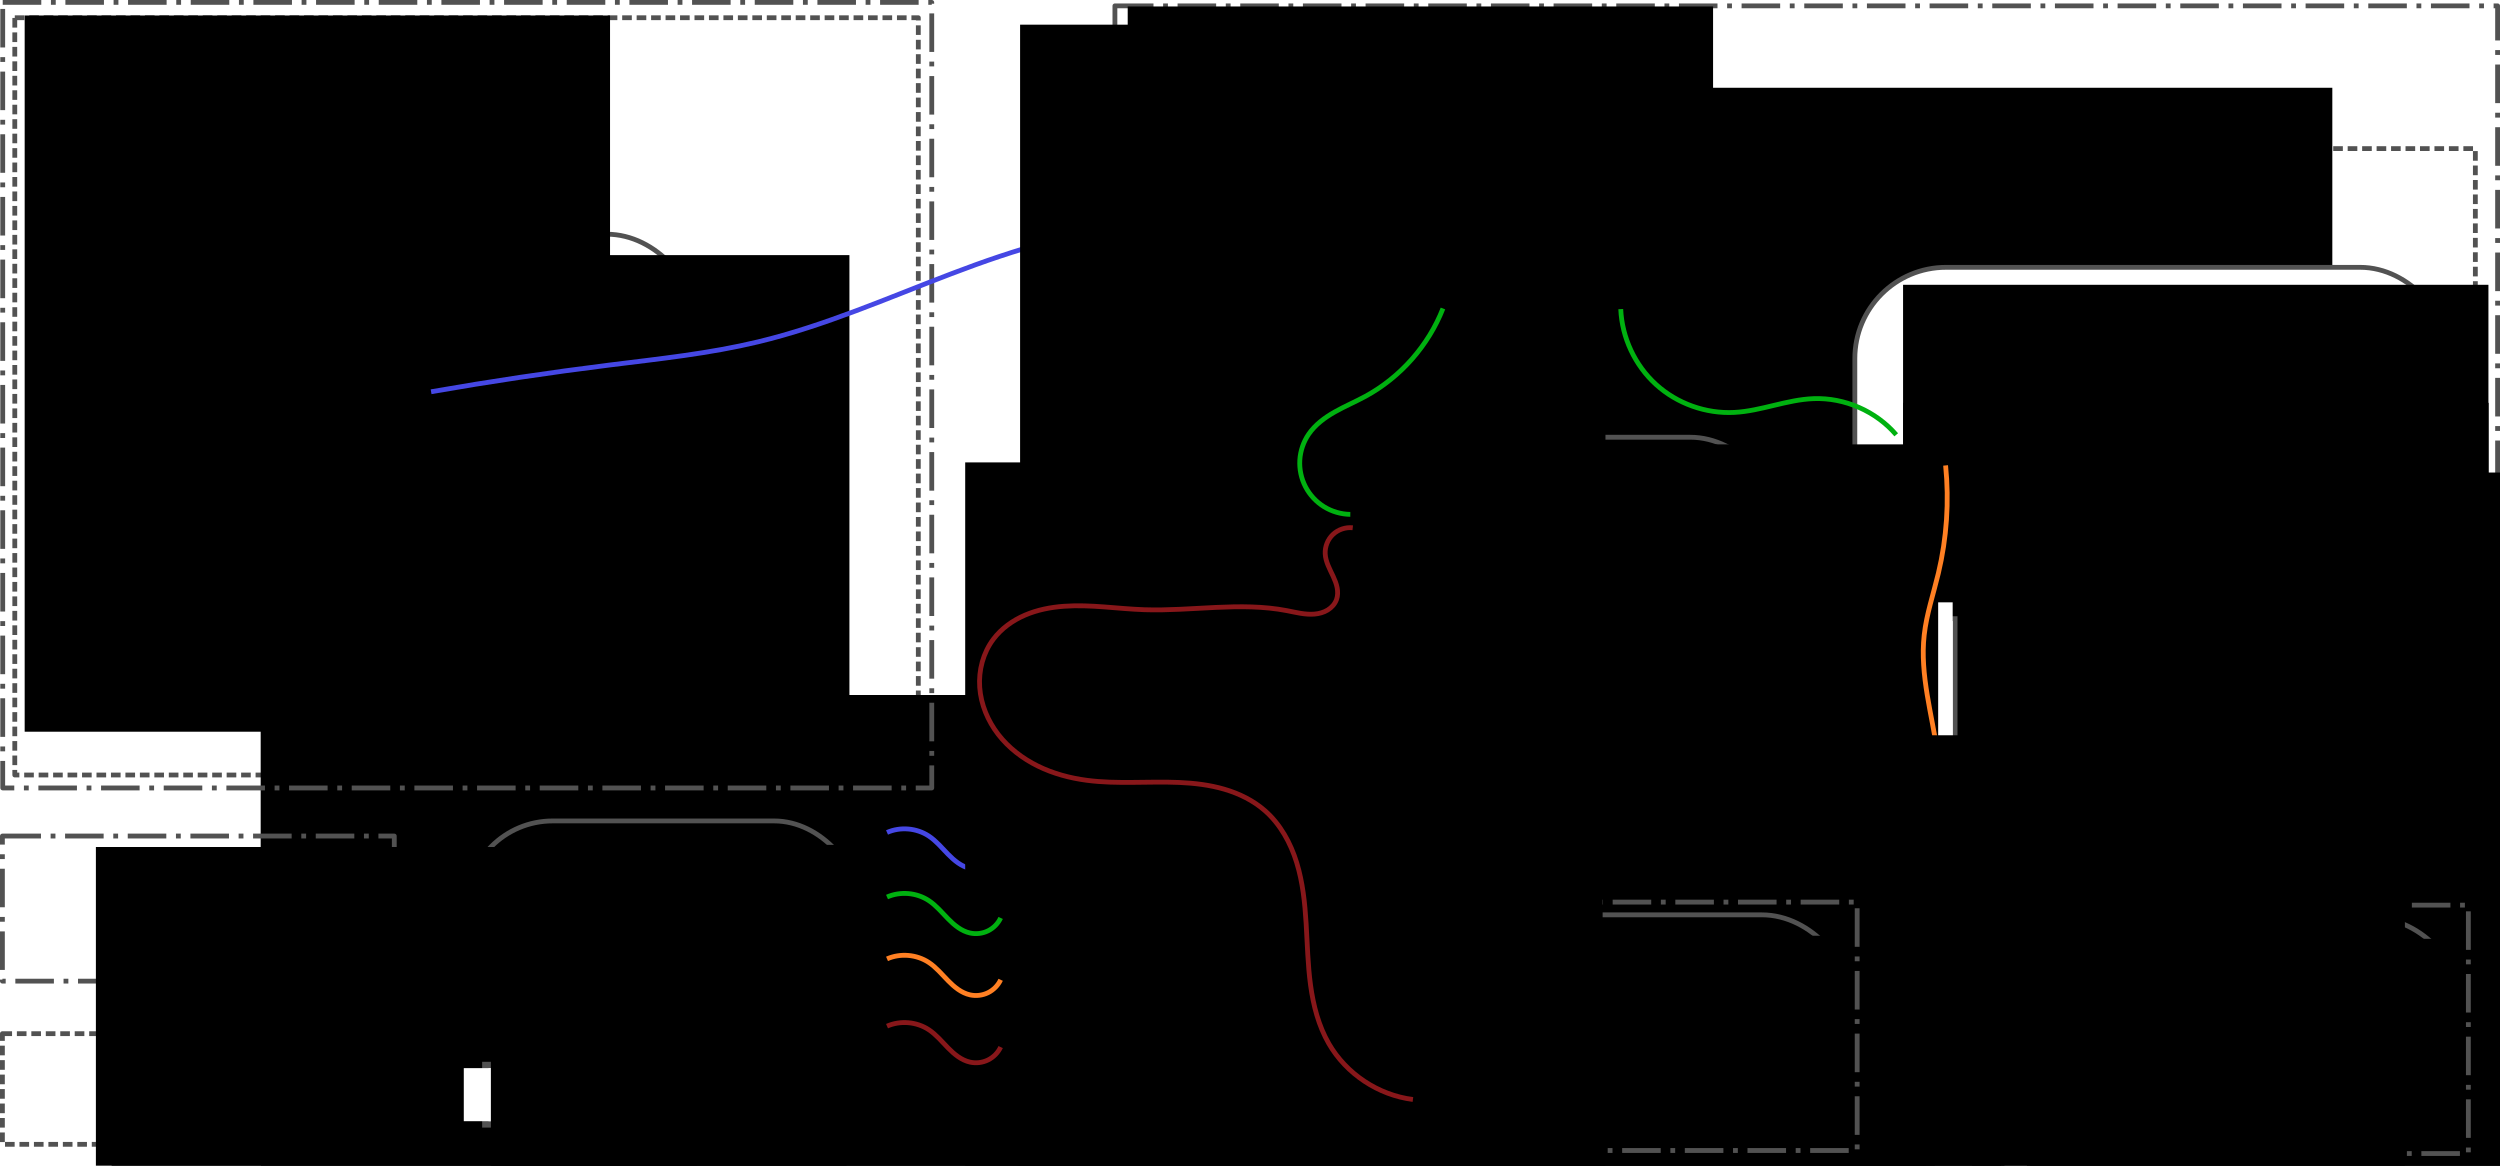 <?xml version="1.0" encoding="UTF-8" standalone="no"?>
<!-- Created with Inkscape (http://www.inkscape.org/) -->

<svg
   xmlns:dc="http://purl.org/dc/elements/1.1/"
   xmlns:cc="http://creativecommons.org/ns#"
   xmlns:rdf="http://www.w3.org/1999/02/22-rdf-syntax-ns#"
   xmlns:svg="http://www.w3.org/2000/svg"
   xmlns="http://www.w3.org/2000/svg"
   xmlns:sodipodi="http://sodipodi.sourceforge.net/DTD/sodipodi-0.dtd"
   xmlns:inkscape="http://www.inkscape.org/namespaces/inkscape"
   width="518.604"
   height="241.813"
   id="svg2"
   version="1.1"
   inkscape:version="0.92.3 (2405546, 2018-03-11)"
   sodipodi:docname="vpn_infrastructure.svg"
   inkscape:export-filename="/home/ivor/Documents/Code/vps/Docker_stuff/example_infrastructure/doc/vpn_infrastructure.png"
   inkscape:export-xdpi="300.0531"
   inkscape:export-ydpi="300.0531">
  <defs
     id="defs4">
    <inkscape:path-effect
       effect="spiro"
       id="path-effect4943"
       is_visible="true" />
    <inkscape:path-effect
       effect="spiro"
       id="path-effect4939"
       is_visible="true" />
    <inkscape:path-effect
       effect="spiro"
       id="path-effect4935"
       is_visible="true" />
    <inkscape:path-effect
       effect="spiro"
       id="path-effect4939-4"
       is_visible="true" />
    <inkscape:path-effect
       effect="spiro"
       id="path-effect4939-4-8"
       is_visible="true" />
    <inkscape:path-effect
       effect="spiro"
       id="path-effect4939-4-8-6"
       is_visible="true" />
    <inkscape:path-effect
       effect="spiro"
       id="path-effect4939-4-8-0"
       is_visible="true" />
    <inkscape:path-effect
       effect="spiro"
       id="path-effect4939-4-8-2"
       is_visible="true" />
    <inkscape:path-effect
       effect="spiro"
       id="path-effect4939-4-8-6-3"
       is_visible="true" />
    <inkscape:path-effect
       effect="spiro"
       id="path-effect4939-4-8-2-9"
       is_visible="true" />
    <inkscape:path-effect
       effect="spiro"
       id="path-effect4939-4-8-0-7"
       is_visible="true" />
    <inkscape:path-effect
       effect="spiro"
       id="path-effect4939-4-8-2-4"
       is_visible="true" />
    <inkscape:path-effect
       effect="spiro"
       id="path-effect4939-4-8-2-4-0"
       is_visible="true" />
    <inkscape:path-effect
       effect="spiro"
       id="path-effect4943-3"
       is_visible="true" />
  </defs>
  <sodipodi:namedview
     id="base"
     pagecolor="#ffffff"
     bordercolor="#666666"
     borderopacity="1.0"
     inkscape:pageopacity="0.0"
     inkscape:pageshadow="2"
     inkscape:zoom="5.6"
     inkscape:cx="222.74083"
     inkscape:cy="137.98478"
     inkscape:document-units="px"
     inkscape:current-layer="layer5"
     showgrid="false"
     inkscape:window-width="1920"
     inkscape:window-height="996"
     inkscape:window-x="1920"
     inkscape:window-y="28"
     inkscape:window-maximized="1"
     fit-margin-top="0"
     fit-margin-left="0"
     fit-margin-right="0"
     fit-margin-bottom="0"
     showguides="true"
     inkscape:guide-bbox="true">
    <sodipodi:guide
       position="518.103,88.357"
       orientation="1,0"
       id="guide1385"
       inkscape:locked="false" />
    <sodipodi:guide
       position="448.999,0.381"
       orientation="0,1"
       id="guide1439"
       inkscape:locked="false" />
  </sodipodi:namedview>
  <g
     inkscape:groupmode="layer"
     id="layer2"
     inkscape:label="background"
     sodipodi:insensitive="true"
     transform="translate(-0.014,-0.009)">
    <rect
       style="color:#000000;display:inline;overflow:visible;visibility:visible;fill:#ffffff;fill-opacity:1;fill-rule:evenodd;stroke:none;stroke-width:4.5;marker:none;enable-background:accumulate"
       id="rect3132"
       width="693.975"
       height="452.548"
       x="-98.995"
       y="-49.988" />
  </g>
  <g
     inkscape:label="Layer 1"
     inkscape:groupmode="layer"
     id="layer1"
     style="display:inline"
     transform="translate(-45.218,-80.384)">
    <rect
       style="color:#000000;display:inline;overflow:visible;visibility:visible;fill:none;stroke:#525252;stroke-width:1;stroke-linejoin:round;stroke-miterlimit:4;stroke-dasharray:2, 1;stroke-dashoffset:0;stroke-opacity:1;marker:none;enable-background:accumulate"
       id="rect2985"
       width="187.43"
       height="157.092"
       x="48.284"
       y="84.064" />
    <flowRoot
       xml:space="preserve"
       id="flowRoot3757-2-4"
       style="font-style:normal;font-variant:normal;font-weight:normal;font-stretch:normal;line-height:0.01%;font-family:FreeMono;-inkscape-font-specification:FreeMono;letter-spacing:0px;word-spacing:0px;fill:#000000;fill-opacity:1;stroke:none"
       transform="translate(-49.201,-65.76)"><flowRegion
         id="flowRegion3759-7-6"><rect
           id="rect3761-0-3"
           width="121.429"
           height="148.571"
           x="148.571"
           y="240.934"
           style="font-style:normal;font-variant:normal;font-weight:normal;font-stretch:normal;font-size:10px;font-family:FreeMono;-inkscape-font-specification:FreeMono" /></flowRegion><flowPara
         id="flowPara3763-3-6"
         style="font-size:10px;line-height:1.25">192.168.10.206</flowPara></flowRoot>    <flowRoot
       xml:space="preserve"
       id="flowRoot3757-2-4-3"
       style="font-style:normal;font-variant:normal;font-weight:normal;font-stretch:normal;line-height:0.01%;font-family:FreeMono;-inkscape-font-specification:FreeMono;letter-spacing:0px;word-spacing:0px;fill:#000000;fill-opacity:1;stroke:none"
       transform="translate(-1.383,-16.375)"><flowRegion
         id="flowRegion3759-7-6-3"><rect
           id="rect3761-0-3-4"
           width="121.429"
           height="148.571"
           x="148.571"
           y="240.934"
           style="font-style:normal;font-variant:normal;font-weight:normal;font-stretch:normal;font-size:10px;font-family:FreeMono;-inkscape-font-specification:FreeMono" /></flowRegion><flowPara
         id="flowPara3763-3-6-4"
         style="font-size:10px;line-height:1.25">192.168.0.0/16</flowPara></flowRoot>    <rect
       style="color:#000000;display:inline;overflow:visible;visibility:visible;fill:none;stroke:#525252;stroke-width:1;stroke-linejoin:round;stroke-miterlimit:4;stroke-dasharray:2, 1;stroke-dashoffset:0;stroke-opacity:1;marker:none;enable-background:accumulate"
       id="rect2985-3"
       width="251.486"
       height="110.236"
       x="307.224"
       y="111.207" />
    <g
       id="g4243"
       transform="translate(-200.714,-37.749)">
      <rect
         ry="18.929"
         y="153.039"
         x="515.793"
         height="47.332"
         width="100.022"
         id="rect3755-7"
         style="color:#000000;display:inline;overflow:visible;visibility:visible;fill:none;stroke:#525252;stroke-width:1px;stroke-linejoin:round;stroke-miterlimit:4;stroke-dasharray:none;stroke-dashoffset:0;stroke-opacity:1;marker:none;enable-background:accumulate" />
      <flowRoot
         transform="translate(378.345,-86.414)"
         style="font-style:normal;font-variant:normal;font-weight:normal;font-stretch:normal;line-height:0.01%;font-family:FreeMono;-inkscape-font-specification:FreeMono;letter-spacing:0px;word-spacing:0px;fill:#000000;fill-opacity:1;stroke:none"
         id="flowRoot3757-25"
         xml:space="preserve"><flowRegion
           id="flowRegion3759-8"><rect
             style="font-style:normal;font-variant:normal;font-weight:normal;font-stretch:normal;font-size:10px;font-family:FreeMono;-inkscape-font-specification:FreeMono"
             y="240.934"
             x="148.571"
             height="148.571"
             width="121.429"
             id="rect3761-9" /></flowRegion><flowPara
           id="flowPara3763-0"
           style="font-size:10px;line-height:1.25" /><flowPara
           style="font-size:10px;line-height:1.25"
           id="flowPara1379">tinc server</flowPara></flowRoot>      <flowRoot
         transform="translate(380.145,-70.686)"
         style="font-style:normal;font-variant:normal;font-weight:normal;font-stretch:normal;line-height:0.01%;font-family:FreeMono;-inkscape-font-specification:FreeMono;letter-spacing:0px;word-spacing:0px;fill:#000000;fill-opacity:1;stroke:none"
         id="flowRoot3757-2-2"
         xml:space="preserve"><flowRegion
           id="flowRegion3759-7-4"><rect
             style="font-style:normal;font-variant:normal;font-weight:normal;font-stretch:normal;font-size:10px;font-family:FreeMono;-inkscape-font-specification:FreeMono"
             y="240.934"
             x="148.571"
             height="148.571"
             width="121.429"
             id="rect3761-0-7" /></flowRegion><flowPara
           id="flowPara3763-3-65"
           style="font-size:10px;line-height:1.25">172.30.2.1</flowPara></flowRoot>    </g>
    <rect
       style="color:#000000;display:inline;overflow:visible;visibility:visible;fill:none;stroke:#525252;stroke-width:1;stroke-linejoin:round;stroke-miterlimit:4;stroke-dasharray:8, 2, 1, 2;stroke-dashoffset:0;stroke-opacity:1;marker:none;enable-background:accumulate"
       id="rect2985-3-6-2-0"
       width="286.825"
       height="152.241"
       x="276.497"
       y="81.599" />
    <flowRoot
       xml:space="preserve"
       id="flowRoot3757-2-4-3-3"
       style="font-style:normal;font-variant:normal;font-weight:normal;font-stretch:normal;line-height:0.01%;font-family:FreeMono;-inkscape-font-specification:FreeMono;text-align:end;letter-spacing:0px;word-spacing:0px;text-anchor:end;fill:#000000;fill-opacity:1;stroke:none"
       transform="translate(259.038,-145.201)"><flowRegion
         id="flowRegion3759-7-6-3-8"><rect
           id="rect3761-0-3-4-5"
           width="240"
           height="145.714"
           x="30"
           y="243.791"
           style="font-style:normal;font-variant:normal;font-weight:normal;font-stretch:normal;font-size:10px;font-family:FreeMono;-inkscape-font-specification:FreeMono;text-align:end;text-anchor:end" /></flowRegion><flowPara
         id="flowPara3763-3-6-4-1"
         style="font-size:10px;line-height:1.25">Docker network (VPNLAN) 172.30.2.0/24</flowPara></flowRoot>    <g
       id="g4031"
       transform="translate(-39.806,91.231)">
      <rect
         ry="18.929"
         y="37.737"
         x="129.796"
         height="47.332"
         width="100.022"
         id="rect3755-7-8"
         style="color:#000000;display:inline;overflow:visible;visibility:visible;fill:none;stroke:#525252;stroke-width:1px;stroke-linejoin:round;stroke-miterlimit:4;stroke-dasharray:none;stroke-dashoffset:0;stroke-opacity:1;marker:none;enable-background:accumulate" />
      <flowRoot
         transform="translate(-8.771,-198.859)"
         style="font-style:normal;font-variant:normal;font-weight:normal;font-stretch:normal;line-height:0.01%;font-family:FreeMono;-inkscape-font-specification:FreeMono;letter-spacing:0px;word-spacing:0px;fill:#000000;fill-opacity:1;stroke:none"
         id="flowRoot3757-25-7"
         xml:space="preserve"><flowRegion
           id="flowRegion3759-8-6"><rect
             style="font-style:normal;font-variant:normal;font-weight:normal;font-stretch:normal;font-size:10px;font-family:FreeMono;-inkscape-font-specification:FreeMono"
             y="240.934"
             x="148.571"
             height="148.571"
             width="121.429"
             id="rect3761-9-3" /></flowRegion><flowPara
           id="flowPara3763-0-5"
           style="font-size:10px;line-height:1.25">local_server</flowPara><flowPara
           id="flowPara3925-0"
           style="font-size:10px;line-height:1.25">tinc</flowPara></flowRoot>      <flowRoot
         transform="translate(-9.471,-171.346)"
         style="font-style:normal;font-variant:normal;font-weight:normal;font-stretch:normal;line-height:0.01%;font-family:FreeMono;-inkscape-font-specification:FreeMono;letter-spacing:0px;word-spacing:0px;fill:#000000;fill-opacity:1;stroke:none"
         id="flowRoot3757-2-2-8"
         xml:space="preserve"><flowRegion
           id="flowRegion3759-7-4-0"><rect
             style="font-style:normal;font-variant:normal;font-weight:normal;font-stretch:normal;font-size:10px;font-family:FreeMono;-inkscape-font-specification:FreeMono"
             y="240.934"
             x="148.571"
             height="148.571"
             width="121.429"
             id="rect3761-0-7-4" /></flowRegion><flowPara
           id="flowPara3763-3-65-1"
           style="font-size:10px;line-height:1.25">172.30.1.1</flowPara></flowRoot>    </g>
    <g
       id="g1091">
      <rect
         ry="18.929"
         y="135.839"
         x="429.989"
         height="75.903"
         width="123.737"
         id="rect3755-7-3"
         style="color:#000000;display:inline;overflow:visible;visibility:visible;fill:#ffffff;fill-opacity:1;stroke:#525252;stroke-width:1px;stroke-linejoin:round;stroke-miterlimit:4;stroke-dasharray:none;stroke-dashoffset:0;stroke-opacity:1;marker:none;enable-background:accumulate" />
      <flowRoot
         transform="translate(291.455,-76.989)"
         style="font-style:normal;font-variant:normal;font-weight:normal;font-stretch:normal;line-height:0.01%;font-family:FreeMono;-inkscape-font-specification:FreeMono;letter-spacing:0px;word-spacing:0px;fill:#000000;fill-opacity:1;stroke:none"
         id="flowRoot3757-2-2-6"
         xml:space="preserve"><flowRegion
           id="flowRegion3759-7-4-5"><rect
             style="font-style:normal;font-variant:normal;font-weight:normal;font-stretch:normal;font-size:10px;font-family:FreeMono;-inkscape-font-specification:FreeMono"
             y="240.934"
             x="148.571"
             height="148.571"
             width="121.429"
             id="rect3761-0-7-9" /></flowRegion><flowPara
           id="flowPara3763-3-65-9"
           style="font-size:10px;line-height:1.25">172.30.2.3</flowPara></flowRoot>      <flowRoot
         transform="translate(291.422,-101.471)"
         style="font-style:normal;font-variant:normal;font-weight:normal;font-stretch:normal;line-height:0.01%;font-family:FreeMono;-inkscape-font-specification:FreeMono;letter-spacing:0px;word-spacing:0px;fill:#000000;fill-opacity:1;stroke:none"
         id="flowRoot3757-25-5"
         xml:space="preserve"><flowRegion
           id="flowRegion3759-8-9"><rect
             style="font-style:normal;font-variant:normal;font-weight:normal;font-stretch:normal;font-size:10px;font-family:FreeMono;-inkscape-font-specification:FreeMono"
             y="240.934"
             x="148.571"
             height="148.571"
             width="121.429"
             id="rect3761-9-34" /></flowRegion><flowPara
           id="flowPara3763-0-1"
           style="font-size:10px;line-height:1.25" /><flowPara
           id="flowPara3925-5"
           style="font-size:10px;line-height:1.25">OpenVPN server</flowPara></flowRoot>      <flowRoot
         transform="translate(305.722,-62.529)"
         style="font-style:normal;font-variant:normal;font-weight:normal;font-stretch:normal;line-height:0.01%;font-family:FreeMono;-inkscape-font-specification:FreeMono;letter-spacing:0px;word-spacing:0px;fill:#000000;fill-opacity:1;stroke:none"
         id="flowRoot3757-2-2-0"
         xml:space="preserve"><flowRegion
           id="flowRegion3759-7-4-8"><rect
             style="font-style:normal;font-variant:normal;font-weight:normal;font-stretch:normal;font-size:10px;font-family:FreeMono;-inkscape-font-specification:FreeMono"
             y="240.934"
             x="148.571"
             height="148.571"
             width="121.429"
             id="rect3761-0-7-3" /></flowRegion><flowPara
           id="flowPara3763-3-65-5"
           style="font-size:10px;line-height:1.25">Clients:</flowPara><flowPara
           id="flowPara4241"
           style="font-size:10px;line-height:1.25">172.30.2.128/26</flowPara></flowRoot>    </g>
    <g
       id="g4953"
       transform="translate(-493.327,-17.439)">
      <g
         transform="translate(24.286,10)"
         id="g4469">
        <rect
           style="color:#000000;display:inline;overflow:visible;visibility:visible;fill:none;stroke:#525252;stroke-width:1;stroke-linejoin:round;stroke-miterlimit:4;stroke-dasharray:2, 1;stroke-dashoffset:0;stroke-opacity:1;marker:none;enable-background:accumulate"
           id="rect2985-3-6"
           width="81.292"
           height="22.955"
           x="514.759"
           y="302.248" />
        <flowRoot
           xml:space="preserve"
           id="flowRoot3757-2-4-3-3-9"
           style="font-style:normal;font-variant:normal;font-weight:normal;font-stretch:normal;line-height:0.01%;font-family:FreeMono;-inkscape-font-specification:FreeMono;letter-spacing:0px;word-spacing:0px;fill:#000000;fill-opacity:1;stroke:none"
           transform="translate(388.843,65.729)"><flowRegion
             id="flowRegion3759-7-6-3-8-1"><rect
               id="rect3761-0-3-4-5-0"
               width="121.429"
               height="148.571"
               x="148.571"
               y="240.934"
               style="font-style:normal;font-variant:normal;font-weight:normal;font-stretch:normal;font-size:10px;font-family:FreeMono;-inkscape-font-specification:FreeMono" /></flowRegion><flowPara
             id="flowPara3763-3-6-4-1-4"
             style="font-size:10px;line-height:1.25">subnet</flowPara></flowRoot>      </g>
    </g>
    <g
       id="g4476"
       transform="translate(-372.704,-83.373)">
      <rect
         ry="17.952"
         y="334.053"
         x="514.632"
         height="38.046"
         width="81.807"
         id="rect3755-7-8-7-2"
         style="color:#000000;display:inline;overflow:visible;visibility:visible;fill:none;stroke:#525252;stroke-width:1px;stroke-linejoin:round;stroke-miterlimit:4;stroke-dasharray:none;stroke-dashoffset:0;stroke-opacity:1;marker:none;enable-background:accumulate" />
      <flowRoot
         transform="translate(374.138,98.079)"
         style="font-style:normal;font-variant:normal;font-weight:normal;font-stretch:normal;line-height:0.01%;font-family:FreeMono;-inkscape-font-specification:FreeMono;letter-spacing:0px;word-spacing:0px;fill:#000000;fill-opacity:1;stroke:none"
         id="flowRoot3757-2-4-3-3-9-7"
         xml:space="preserve"><flowRegion
           id="flowRegion3759-7-6-3-8-1-4"><rect
             style="font-style:normal;font-variant:normal;font-weight:normal;font-stretch:normal;font-size:10px;font-family:FreeMono;-inkscape-font-specification:FreeMono"
             y="240.934"
             x="148.571"
             height="148.571"
             width="121.429"
             id="rect3761-0-3-4-5-0-0" /></flowRegion><flowPara
           id="flowPara3763-3-6-4-1-4-3"
           style="font-size:10px;line-height:1.25">node in</flowPara><flowPara
           id="flowPara4375"
           style="font-size:10px;line-height:1.25">vpn network</flowPara></flowRoot>    </g>
    <g
       id="g4945"
       transform="translate(-493.327,-19.214)">
      <rect
         y="273.027"
         x="539.045"
         height="30.098"
         width="81.292"
         id="rect2985-3-6-2"
         style="color:#000000;display:inline;overflow:visible;visibility:visible;fill:none;stroke:#525252;stroke-width:1;stroke-linejoin:round;stroke-miterlimit:4;stroke-dasharray:8, 2, 1, 2;stroke-dashoffset:0;stroke-opacity:1;marker:none;enable-background:accumulate" />
      <flowRoot
         transform="translate(409.866,34.365)"
         style="font-style:normal;font-variant:normal;font-weight:normal;font-stretch:normal;line-height:0.01%;font-family:FreeMono;-inkscape-font-specification:FreeMono;letter-spacing:0px;word-spacing:0px;fill:#000000;fill-opacity:1;stroke:none"
         id="flowRoot3757-2-4-3-3-9-8"
         xml:space="preserve"><flowRegion
           id="flowRegion3759-7-6-3-8-1-0"><rect
             style="font-style:normal;font-variant:normal;font-weight:normal;font-stretch:normal;font-size:10px;font-family:FreeMono;-inkscape-font-specification:FreeMono"
             y="240.934"
             x="148.571"
             height="148.571"
             width="121.429"
             id="rect3761-0-3-4-5-0-3" /></flowRegion><flowPara
           id="flowPara3763-3-6-4-1-4-7"
           style="font-size:10px;line-height:1.25">internet</flowPara><flowPara
           id="flowPara4484"
           style="font-size:10px;line-height:1.25">facing</flowPara></flowRoot>    </g>
    <flowRoot
       xml:space="preserve"
       id="flowRoot3757-2-4-3-3-9-8-0"
       style="font-style:normal;font-variant:normal;font-weight:normal;font-stretch:normal;line-height:0.01%;font-family:FreeMono;-inkscape-font-specification:FreeMono;letter-spacing:0px;word-spacing:0px;fill:#000000;fill-opacity:1;stroke:none"
       transform="translate(130.58,-159.207)"><flowRegion
         id="flowRegion3759-7-6-3-8-1-0-3"><rect
           id="rect3761-0-3-4-5-0-3-4"
           width="121.429"
           height="148.571"
           x="148.571"
           y="240.934"
           style="font-style:normal;font-variant:normal;font-weight:normal;font-stretch:normal;font-size:10px;font-family:FreeMono;-inkscape-font-specification:FreeMono" /></flowRegion><flowPara
         id="flowPara3763-3-6-4-1-4-7-9"
         style="font-size:10px;line-height:1.25">remote_server</flowPara><flowPara
         id="flowPara4467"
         style="font-size:10px;line-height:1.25"> </flowPara></flowRoot>    <g
       id="g4545-2"
       transform="rotate(90,392.019,180.138)">
      <path
         id="path4547-2"
         style="fill:#ffffff;fill-opacity:1;fill-rule:evenodd;stroke:#525252;stroke-width:1px;stroke-linecap:butt;stroke-linejoin:miter;stroke-opacity:1"
         d="m 343.921,309.832 v -55.811 h -9.344 v 56.316"
         inkscape:connector-curvature="0"
         sodipodi:nodetypes="cccc" />
      <path
         id="path4549-4"
         style="fill:#ffffff;fill-opacity:1;fill-rule:evenodd;stroke:none"
         d="m 343.421,312.757 v -62.124 h -8.344 v 62.629"
         inkscape:connector-curvature="0"
         sodipodi:nodetypes="cccc" />
    </g>
    <g
       id="g4961"
       transform="translate(18.06,-17.143)">
      <g
         transform="matrix(0,-1.319,1.319,0,-207.218,772.079)"
         id="g4545">
        <path
           sodipodi:nodetypes="cccc"
           inkscape:connector-curvature="0"
           d="m 343.921,309.832 v -55.811 h -9.344 v 56.316"
           style="fill:#ffffff;fill-opacity:1;fill-rule:evenodd;stroke:#525252;stroke-width:1px;stroke-linecap:butt;stroke-linejoin:miter;stroke-opacity:1"
           id="path4547" />
        <path
           sodipodi:nodetypes="cccc"
           inkscape:connector-curvature="0"
           d="m 343.421,312.757 v -62.124 h -8.344 v 62.629"
           style="fill:#ffffff;fill-opacity:1;fill-rule:evenodd;stroke:none"
           id="path4549" />
      </g>
      <flowRoot
         transform="translate(-19.584,75.647)"
         style="font-style:normal;font-variant:normal;font-weight:normal;font-stretch:normal;line-height:0.01%;font-family:FreeMono;-inkscape-font-specification:FreeMono;letter-spacing:0px;word-spacing:0px;fill:#000000;fill-opacity:1;stroke:none"
         id="flowRoot3757-2-4-3-3-9-8-5"
         xml:space="preserve"><flowRegion
           id="flowRegion3759-7-6-3-8-1-0-4"><rect
             style="font-style:normal;font-variant:normal;font-weight:normal;font-stretch:normal;font-size:10px;font-family:FreeMono;-inkscape-font-specification:FreeMono"
             y="240.934"
             x="148.571"
             height="148.571"
             width="121.429"
             id="rect3761-0-3-4-5-0-3-7" /></flowRegion><flowPara
           id="flowPara4484-6"
           style="font-size:10px;line-height:1.25">exposed port</flowPara></flowRoot>    </g>
    <rect
       style="color:#000000;display:inline;overflow:visible;visibility:visible;fill:none;stroke:#525252;stroke-width:1;stroke-linejoin:round;stroke-miterlimit:4;stroke-dasharray:8, 2, 1, 2;stroke-dashoffset:0;stroke-opacity:1;marker:none;enable-background:accumulate"
       id="rect2985-3-6-2-00"
       width="192.721"
       height="162.955"
       x="45.782"
       y="80.884" />
    <flowRoot
       xml:space="preserve"
       id="flowRoot3757-2-4-3-3-9-8-0-6"
       style="font-style:normal;font-variant:normal;font-weight:normal;font-stretch:normal;line-height:0.01%;font-family:FreeMono;-inkscape-font-specification:FreeMono;letter-spacing:0px;word-spacing:0px;fill:#000000;fill-opacity:1;stroke:none"
       transform="translate(-98.235,-157.334)"><flowRegion
         id="flowRegion3759-7-6-3-8-1-0-3-4"><rect
           id="rect3761-0-3-4-5-0-3-4-3"
           width="121.429"
           height="148.571"
           x="148.571"
           y="240.934"
           style="font-style:normal;font-variant:normal;font-weight:normal;font-stretch:normal;font-size:10px;font-family:FreeMono;-inkscape-font-specification:FreeMono" /></flowRegion><flowPara
         id="flowPara4467-5"
         style="font-size:10px;line-height:1.25">local network</flowPara><flowPara
         id="flowPara4681"
         style="font-size:10px;line-height:1.25">behind router</flowPara></flowRoot>    <g
       style="display:inline"
       id="g4545-2-3"
       transform="translate(106.861,-45.3)">
      <path
         id="path4547-2-0"
         style="fill:#ffffff;fill-opacity:1;fill-rule:evenodd;stroke:#525252;stroke-width:1px;stroke-linecap:butt;stroke-linejoin:miter;stroke-opacity:1"
         d="m 343.921,309.832 v -55.811 h -9.344 v 56.316"
         inkscape:connector-curvature="0"
         sodipodi:nodetypes="cccc" />
      <path
         id="path4549-4-2"
         style="fill:#ffffff;fill-opacity:1;fill-rule:evenodd;stroke:none"
         d="m 343.421,312.757 v -62.124 h -8.344 v 62.629"
         inkscape:connector-curvature="0"
         sodipodi:nodetypes="cccc" />
    </g>
    <g
       id="g1214"
       transform="translate(-10.886,-2.02)">
      <g
         transform="translate(337.469,235.076)"
         id="g4031-0">
        <g
           id="g4219">
          <rect
             ry="18.929"
             y="37.737"
             x="129.796"
             height="47.332"
             width="100.022"
             id="rect3755-7-8-7"
             style="color:#000000;display:inline;overflow:visible;visibility:visible;fill:none;stroke:#525252;stroke-width:1px;stroke-linejoin:round;stroke-miterlimit:4;stroke-dasharray:none;stroke-dashoffset:0;stroke-opacity:1;marker:none;enable-background:accumulate" />
          <flowRoot
             transform="translate(-8.771,-198.859)"
             style="font-style:normal;font-variant:normal;font-weight:normal;font-stretch:normal;line-height:0.01%;font-family:FreeMono;-inkscape-font-specification:FreeMono;letter-spacing:0px;word-spacing:0px;fill:#000000;fill-opacity:1;stroke:none"
             id="flowRoot3757-25-7-6"
             xml:space="preserve"><flowRegion
               id="flowRegion3759-8-6-3"><rect
                 style="font-style:normal;font-variant:normal;font-weight:normal;font-stretch:normal;font-size:10px;font-family:FreeMono;-inkscape-font-specification:FreeMono"
                 y="240.934"
                 x="148.571"
                 height="148.571"
                 width="121.429"
                 id="rect3761-9-3-7" /></flowRegion><flowPara
               style="font-size:10px;line-height:1.25"
               id="flowPara4213">Road Warrior 1</flowPara><flowPara
               style="font-size:10px;line-height:1.25"
               id="flowPara4217">OpenVPN</flowPara></flowRoot>          <flowRoot
             transform="translate(-9.471,-171.346)"
             style="font-style:normal;font-variant:normal;font-weight:normal;font-stretch:normal;line-height:0.01%;font-family:FreeMono;-inkscape-font-specification:FreeMono;letter-spacing:0px;word-spacing:0px;fill:#000000;fill-opacity:1;stroke:none"
             id="flowRoot3757-2-2-8-5"
             xml:space="preserve"><flowRegion
               id="flowRegion3759-7-4-0-0"><rect
                 style="font-style:normal;font-variant:normal;font-weight:normal;font-stretch:normal;font-size:10px;font-family:FreeMono;-inkscape-font-specification:FreeMono"
                 y="240.934"
                 x="148.571"
                 height="148.571"
                 width="121.429"
                 id="rect3761-0-7-4-6" /></flowRegion><flowPara
               style="font-size:10px;line-height:1.25"
               id="flowPara3763-3-65-1-5">172.30.2.130</flowPara></flowRoot>        </g>
      </g>
      <rect
         y="270.17"
         x="465.425"
         height="51.527"
         width="102.721"
         id="rect2985-3-6-2-6"
         style="color:#000000;display:inline;overflow:visible;visibility:visible;fill:none;stroke:#525252;stroke-width:1;stroke-linejoin:round;stroke-miterlimit:4;stroke-dasharray:8, 2, 1, 2;stroke-dashoffset:0;stroke-opacity:1;marker:none;enable-background:accumulate" />
    </g>
    <g
       id="g1118"
       transform="translate(-0.357,-2.143)">
      <flowRoot
         transform="translate(175.064,-46.51)"
         style="font-style:normal;font-variant:normal;font-weight:normal;font-stretch:normal;line-height:0.01%;font-family:FreeMono;-inkscape-font-specification:FreeMono;letter-spacing:0px;word-spacing:0px;display:inline;fill:#000000;fill-opacity:1;stroke:none"
         id="flowRoot3757-2-2-0-6"
         xml:space="preserve"><flowRegion
           id="flowRegion3759-7-4-8-0"><rect
             style="font-style:normal;font-variant:normal;font-weight:normal;font-stretch:normal;font-size:10px;font-family:FreeMono;-inkscape-font-specification:FreeMono"
             y="240.934"
             x="148.571"
             height="148.571"
             width="121.429"
             id="rect3761-0-7-3-6" /></flowRegion><flowPara
           id="flowPara3763-3-65-5-2"
           style="font-size:10px;line-height:1.25">Clients:</flowPara><flowPara
           id="flowPara4241-6"
           style="font-size:10px;line-height:1.25">172.30.2.64/26</flowPara></flowRoot>      <rect
         ry="18.929"
         y="173.228"
         x="315.079"
         height="47.332"
         width="100.022"
         id="rect3755-7-6"
         style="color:#000000;display:inline;overflow:visible;visibility:visible;fill:none;stroke:#525252;stroke-width:1px;stroke-linejoin:round;stroke-miterlimit:4;stroke-dasharray:none;stroke-dashoffset:0;stroke-opacity:1;marker:none;enable-background:accumulate" />
      <flowRoot
         transform="translate(177.631,-66.225)"
         style="font-style:normal;font-variant:normal;font-weight:normal;font-stretch:normal;line-height:0.01%;font-family:FreeMono;-inkscape-font-specification:FreeMono;letter-spacing:0px;word-spacing:0px;fill:#000000;fill-opacity:1;stroke:none"
         id="flowRoot3757-25-75"
         xml:space="preserve"><flowRegion
           id="flowRegion3759-8-3"><rect
             style="font-style:normal;font-variant:normal;font-weight:normal;font-stretch:normal;font-size:10px;font-family:FreeMono;-inkscape-font-specification:FreeMono"
             y="240.934"
             x="148.571"
             height="148.571"
             width="121.429"
             id="rect3761-9-5" /></flowRegion><flowPara
           id="flowPara3763-0-6"
           style="font-size:10px;line-height:1.25" /><flowPara
           id="flowPara3925-2"
           style="font-size:10px;line-height:1.25">wireguard srv</flowPara></flowRoot>      <flowRoot
         transform="translate(176.931,-56.568)"
         style="font-style:normal;font-variant:normal;font-weight:normal;font-stretch:normal;line-height:0.01%;font-family:FreeMono;-inkscape-font-specification:FreeMono;letter-spacing:0px;word-spacing:0px;fill:#000000;fill-opacity:1;stroke:none"
         id="flowRoot3757-2-2-9"
         xml:space="preserve"><flowRegion
           id="flowRegion3759-7-4-1"><rect
             style="font-style:normal;font-variant:normal;font-weight:normal;font-stretch:normal;font-size:10px;font-family:FreeMono;-inkscape-font-specification:FreeMono"
             y="240.934"
             x="148.571"
             height="148.571"
             width="121.429"
             id="rect3761-0-7-2" /></flowRegion><flowPara
           id="flowPara3763-3-65-7"
           style="font-size:10px;line-height:1.25">172.30.2.8</flowPara></flowRoot>    </g>
    <g
       style="display:inline"
       id="g4545-2-0"
       transform="rotate(90,353.346,220.948)">
      <path
         id="path4547-2-9"
         style="fill:#ffffff;fill-opacity:1;fill-rule:evenodd;stroke:#525252;stroke-width:1px;stroke-linecap:butt;stroke-linejoin:miter;stroke-opacity:1"
         d="m 343.921,309.832 v -55.811 h -9.344 v 56.316"
         inkscape:connector-curvature="0"
         sodipodi:nodetypes="cccc" />
      <path
         id="path4549-4-3"
         style="fill:#ffffff;fill-opacity:1;fill-rule:evenodd;stroke:none"
         d="m 343.421,312.757 v -62.124 h -8.344 v 62.629"
         inkscape:connector-curvature="0"
         sodipodi:nodetypes="cccc" />
    </g>
  </g>
  <g
     inkscape:groupmode="layer"
     id="layer5"
     inkscape:label="paths"
     transform="translate(-45.218,-80.384)">
    <path
       style="fill:none;stroke:#ff8023;stroke-width:1px;stroke-linecap:butt;stroke-linejoin:miter;stroke-opacity:1"
       d="m 465.536,309.684 c -4.66,-0.997 -8.969,-3.565 -12.063,-7.19 -3.377,-3.957 -5.247,-9.027 -6.077,-14.163 -0.829,-5.136 -0.678,-10.375 -0.407,-15.57 0.623,-11.971 1.864,-24.026 0.193,-35.896 -1.161,-8.248 -3.725,-16.462 -2.806,-24.74 0.484,-4.362 1.923,-8.552 2.941,-12.821 1.742,-7.305 2.251,-14.902 1.5,-22.374"
       id="path4933"
       inkscape:path-effect="#path-effect4935"
       inkscape:original-d="m 465.5357,309.6836 c 9.28571,1.07143 -17.14883,-6.40015 -12.06254,-7.18951 5.08629,-0.78937 -8.63882,-26.10498 -6.48399,-29.73324 2.15483,-3.62826 0.90694,-26.6106 0.19265,-35.89632 -0.71428,-9.28571 -0.51784,-11.18017 -2.80638,-24.74002 -2.28854,-13.55984 -2.43704,-6.79134 2.94072,-12.82125 3.5613,-3.99316 1.50037,-22.37436 1.50037,-22.37436"
       inkscape:connector-curvature="0"
       sodipodi:nodetypes="cszsssc" />
    <path
       style="fill:none;stroke:#4547e4;stroke-width:1px;stroke-linecap:butt;stroke-linejoin:miter;stroke-opacity:1"
       d="m 134.643,161.648 c 12.274,-2.145 24.6,-3.991 36.964,-5.536 10.348,-1.293 20.754,-2.38 30.893,-4.821 13.783,-3.319 26.83,-9.08 40.079,-14.124 13.249,-5.044 26.999,-9.434 41.171,-9.805 7.968,-0.208 16.069,0.85 23.835,-0.946 2.327,-0.538 4.635,-1.333 7.024,-1.307 1.194,0.013 2.4,0.24 3.464,0.783 1.064,0.542 1.979,1.416 2.456,2.51 0.331,0.759 0.446,1.599 0.446,2.427 5.1e-4,0.829 -0.109,1.653 -0.208,2.475 -0.099,0.823 -0.188,1.651 -0.146,2.478 0.042,0.828 0.219,1.66 0.624,2.383 0.465,0.83 1.229,1.489 2.118,1.828 0.889,0.339 1.898,0.355 2.798,0.045"
       id="path4937"
       inkscape:path-effect="#path-effect4939"
       inkscape:original-d="m 134.64285,161.6479 c 5,0.71428 24.28572,-3.66072 36.9643,-5.53572 12.67857,-1.875 25.17857,-4.10715 30.89285,-4.82143 11.42857,-1.42857 73.45572,-29.56748 81.25,-23.92857 2.80301,2.02789 24.44311,-2.60047 23.83457,-0.94589 -0.30428,0.82729 8.42458,1.10841 12.9438,1.98627 2.2596,0.43893 -1.58336,7.73567 0.71623,9.76437 2.33873,2.0632 4.91612,1.87382 4.91612,1.87382"
       inkscape:connector-curvature="0"
       sodipodi:nodetypes="cssssssc" />
    <path
       style="fill:none;stroke:#00b110;stroke-width:1px;stroke-linecap:butt;stroke-linejoin:miter;stroke-opacity:1"
       d="m 381.429,144.505 c 0.249,5.901 2.943,11.661 7.313,15.634 4.37,3.973 10.361,6.108 16.258,5.795 5.56,-0.295 10.865,-2.648 16.429,-2.857 6.448,-0.243 12.945,2.6 17.143,7.5"
       id="path4941"
       inkscape:path-effect="#path-effect4943"
       inkscape:original-d="m 381.42857,144.50504 c 93.81163,-21.09045 17.77206,26.4553 23.57143,21.42857 2.14285,-1.78572 2.40889,-2.43534 16.42857,-2.85714 5.94135,-0.17876 17.14286,7.5 17.14286,7.5"
       inkscape:connector-curvature="0"
       sodipodi:nodetypes="ccsc" />
    <g
       id="g1437">
      <path
         sodipodi:nodetypes="cssc"
         inkscape:connector-curvature="0"
         inkscape:original-d="m 229.22156,253.06962 c -0.30428,0.82729 4.13887,-0.14159 8.65809,0.73627 2.2596,0.43893 6.27378,4.69996 8.57337,6.72866 2.33873,2.0632 6.34469,-3.12618 6.34469,-3.12618"
         inkscape:path-effect="#path-effect4939-4-8"
         id="path4937-3"
         d="m 229.222,253.07 c 2.765,-1.217 6.139,-0.93 8.658,0.736 1.534,1.015 2.718,2.463 4.004,3.779 1.286,1.315 2.773,2.554 4.569,2.95 1.243,0.275 2.579,0.113 3.721,-0.45 1.142,-0.563 2.084,-1.523 2.624,-2.677"
         style="fill:none;stroke:#4547e4;stroke-width:1px;stroke-linecap:butt;stroke-linejoin:miter;stroke-opacity:1" />
      <flowRoot
         transform="translate(108.162,9.349)"
         style="font-style:normal;font-variant:normal;font-weight:normal;font-stretch:normal;line-height:0.01%;font-family:FreeMono;-inkscape-font-specification:FreeMono;letter-spacing:0px;word-spacing:0px;display:inline;fill:#000000;fill-opacity:1;stroke:none"
         id="flowRoot3757-2-4-3-1"
         xml:space="preserve"><flowRegion
           id="flowRegion3759-7-6-3-9"><rect
             style="font-style:normal;font-variant:normal;font-weight:normal;font-stretch:normal;font-size:10px;font-family:FreeMono;-inkscape-font-specification:FreeMono"
             y="240.934"
             x="148.571"
             height="148.571"
             width="121.429"
             id="rect3761-0-3-4-8" /></flowRegion><flowPara
           style="font-size:10px;line-height:1.25"
           id="flowPara3763-3-6-4-16">tinc</flowPara></flowRoot>    </g>
    <flowRoot
       xml:space="preserve"
       id="flowRoot3757-2-4-3-1-1-0"
       style="font-style:normal;font-variant:normal;font-weight:normal;font-stretch:normal;line-height:0.01%;font-family:FreeMono;-inkscape-font-specification:FreeMono;letter-spacing:0px;word-spacing:0px;display:inline;fill:#000000;fill-opacity:1;stroke:none"
       transform="translate(274.094,-8.03)"><flowRegion
         id="flowRegion3759-7-6-3-9-5-6"><rect
           id="rect3761-0-3-4-8-9-2"
           width="121.429"
           height="148.571"
           x="148.571"
           y="240.934"
           style="font-style:normal;font-variant:normal;font-weight:normal;font-stretch:normal;font-size:10px;font-family:FreeMono;-inkscape-font-specification:FreeMono" /></flowRegion><flowPara
         id="flowPara3763-3-6-4-16-7-8"
         style="font-size:10px;line-height:1.25">TCP</flowPara><flowPara
         id="flowPara5150"
         style="font-size:10px;line-height:1.25">443</flowPara></flowRoot>    <flowRoot
       xml:space="preserve"
       id="flowRoot3757-2-4-3-1-1-0-9"
       style="font-style:normal;font-variant:normal;font-weight:normal;font-stretch:normal;line-height:0.01%;font-family:FreeMono;-inkscape-font-specification:FreeMono;letter-spacing:0px;word-spacing:0px;display:inline;fill:#000000;fill-opacity:1;stroke:none"
       transform="translate(108.257,-155.432)"><flowRegion
         id="flowRegion3759-7-6-3-9-5-6-5"><rect
           id="rect3761-0-3-4-8-9-2-0"
           width="121.429"
           height="148.571"
           x="148.571"
           y="240.934"
           style="font-style:normal;font-variant:normal;font-weight:normal;font-stretch:normal;font-size:10px;font-family:FreeMono;-inkscape-font-specification:FreeMono" /></flowRegion><flowPara
         id="flowPara3763-3-6-4-16-7-8-2"
         style="font-size:10px;line-height:1.25">TCP</flowPara><flowPara
         id="flowPara5182"
         style="font-size:10px;line-height:1.25">UDP</flowPara><flowPara
         id="flowPara5150-7"
         style="font-size:10px;line-height:1.25">655</flowPara></flowRoot>    <g
       id="g1229"
       transform="translate(-13.594,2.5)">
      <g
         transform="translate(213.387,229.922)"
         id="g4031-0-1"
         style="display:inline">
        <g
           id="g4219-8">
          <rect
             ry="18.929"
             y="37.737"
             x="129.796"
             height="47.332"
             width="100.022"
             id="rect3755-7-8-7-7"
             style="color:#000000;display:inline;overflow:visible;visibility:visible;fill:none;stroke:#525252;stroke-width:1px;stroke-linejoin:round;stroke-miterlimit:4;stroke-dasharray:none;stroke-dashoffset:0;stroke-opacity:1;marker:none;enable-background:accumulate" />
          <flowRoot
             transform="translate(-8.771,-198.859)"
             style="font-style:normal;font-variant:normal;font-weight:normal;font-stretch:normal;line-height:0.01%;font-family:FreeMono;-inkscape-font-specification:FreeMono;letter-spacing:0px;word-spacing:0px;fill:#000000;fill-opacity:1;stroke:none"
             id="flowRoot3757-25-7-6-9"
             xml:space="preserve"><flowRegion
               id="flowRegion3759-8-6-3-2"><rect
                 style="font-style:normal;font-variant:normal;font-weight:normal;font-stretch:normal;font-size:10px;font-family:FreeMono;-inkscape-font-specification:FreeMono"
                 y="240.934"
                 x="148.571"
                 height="148.571"
                 width="121.429"
                 id="rect3761-9-3-7-0" /></flowRegion><flowPara
               style="font-size:10px;line-height:1.25"
               id="flowPara4213-2">Road Warrior 2</flowPara><flowPara
               style="font-size:10px;line-height:1.25"
               id="flowPara4217-3">wireguard</flowPara></flowRoot>          <flowRoot
             transform="translate(-9.471,-171.346)"
             style="font-style:normal;font-variant:normal;font-weight:normal;font-stretch:normal;line-height:0.01%;font-family:FreeMono;-inkscape-font-specification:FreeMono;letter-spacing:0px;word-spacing:0px;fill:#000000;fill-opacity:1;stroke:none"
             id="flowRoot3757-2-2-8-5-7"
             xml:space="preserve"><flowRegion
               id="flowRegion3759-7-4-0-0-5"><rect
                 style="font-style:normal;font-variant:normal;font-weight:normal;font-stretch:normal;font-size:10px;font-family:FreeMono;-inkscape-font-specification:FreeMono"
                 y="240.934"
                 x="148.571"
                 height="148.571"
                 width="121.429"
                 id="rect3761-0-7-4-6-9" /></flowRegion><flowPara
               style="font-size:10px;line-height:1.25"
               id="flowPara3763-3-65-1-5-2">172.30.2.65</flowPara></flowRoot>        </g>
      </g>
      <rect
         y="265.017"
         x="341.344"
         height="51.527"
         width="102.721"
         id="rect2985-3-6-2-6-2"
         style="color:#000000;display:inline;overflow:visible;visibility:visible;fill:none;stroke:#525252;stroke-width:1;stroke-linejoin:round;stroke-miterlimit:4;stroke-dasharray:8, 2, 1, 2;stroke-dashoffset:0;stroke-opacity:1;marker:none;enable-background:accumulate" />
    </g>
    <flowRoot
       xml:space="preserve"
       id="flowRoot3757-2-4-3-1-1-0-9-8"
       style="font-style:normal;font-variant:normal;font-weight:normal;font-stretch:normal;line-height:0.01%;font-family:FreeMono;-inkscape-font-specification:FreeMono;letter-spacing:0px;word-spacing:0px;display:inline;fill:#000000;fill-opacity:1;stroke:none"
       transform="translate(96.869,-64.634)"><flowRegion
         id="flowRegion3759-7-6-3-9-5-6-5-9"><rect
           id="rect3761-0-3-4-8-9-2-0-7"
           width="121.429"
           height="148.571"
           x="148.571"
           y="240.934"
           style="font-style:normal;font-variant:normal;font-weight:normal;font-stretch:normal;font-size:10px;font-family:FreeMono;-inkscape-font-specification:FreeMono" /></flowRegion><flowPara
         id="flowPara5182-6"
         style="font-size:10px;line-height:1.25">UDP</flowPara><flowPara
         id="flowPara5150-7-1"
         style="font-size:10px;line-height:1.25">51820</flowPara></flowRoot>    <g
       id="g1430">
      <flowRoot
         transform="translate(107.672,22.644)"
         style="font-style:normal;font-variant:normal;font-weight:normal;font-stretch:normal;line-height:0.01%;font-family:FreeMono;-inkscape-font-specification:FreeMono;letter-spacing:0px;word-spacing:0px;display:inline;fill:#000000;fill-opacity:1;stroke:none"
         id="flowRoot3757-2-4-3-1-4"
         xml:space="preserve"><flowRegion
           id="flowRegion3759-7-6-3-9-8"><rect
             style="font-style:normal;font-variant:normal;font-weight:normal;font-stretch:normal;font-size:10px;font-family:FreeMono;-inkscape-font-specification:FreeMono"
             y="240.934"
             x="148.571"
             height="148.571"
             width="121.429"
             id="rect3761-0-3-4-8-5" /></flowRegion><flowPara
           style="font-size:10px;line-height:1.25"
           id="flowPara3763-3-6-4-16-0">local</flowPara></flowRoot>      <path
         sodipodi:nodetypes="cssc"
         inkscape:connector-curvature="0"
         inkscape:original-d="m 229.22156,266.46393 c -0.30428,0.82729 4.13887,-0.14159 8.65809,0.73627 2.2596,0.43893 6.27378,4.69996 8.57337,6.72866 2.33873,2.0632 6.34469,-3.12618 6.34469,-3.12618"
         inkscape:path-effect="#path-effect4939-4-8-2"
         id="path4937-3-9"
         d="m 229.222,266.464 c 2.765,-1.217 6.139,-0.93 8.658,0.736 1.534,1.015 2.718,2.463 4.004,3.779 1.286,1.315 2.773,2.554 4.569,2.95 1.243,0.275 2.579,0.113 3.721,-0.45 1.142,-0.563 2.084,-1.523 2.624,-2.677"
         style="opacity:1;vector-effect:none;fill:none;fill-opacity:1;stroke:#00b110;stroke-width:1px;stroke-linecap:butt;stroke-linejoin:miter;stroke-miterlimit:4;stroke-dasharray:none;stroke-dashoffset:0;stroke-opacity:1" />
    </g>
    <g
       id="g1423">
      <flowRoot
         transform="translate(108.082,34.487)"
         style="font-style:normal;font-variant:normal;font-weight:normal;font-stretch:normal;line-height:0.01%;font-family:FreeMono;-inkscape-font-specification:FreeMono;letter-spacing:0px;word-spacing:0px;display:inline;fill:#000000;fill-opacity:1;stroke:none"
         id="flowRoot3757-2-4-3-1-1"
         xml:space="preserve"><flowRegion
           id="flowRegion3759-7-6-3-9-5"><rect
             style="font-style:normal;font-variant:normal;font-weight:normal;font-stretch:normal;font-size:10px;font-family:FreeMono;-inkscape-font-specification:FreeMono"
             y="240.934"
             x="148.571"
             height="148.571"
             width="121.429"
             id="rect3761-0-3-4-8-9" /></flowRegion><flowPara
           style="font-size:10px;line-height:1.25"
           id="flowPara3763-3-6-4-16-7">OpenVPN</flowPara></flowRoot>      <path
         sodipodi:nodetypes="cssc"
         inkscape:connector-curvature="0"
         inkscape:original-d="m 229.22157,279.29748 c -0.30428,0.82729 4.13887,-0.14159 8.65809,0.73627 2.2596,0.43893 6.27378,4.69996 8.57337,6.72866 2.33873,2.0632 6.34469,-3.12618 6.34469,-3.12618"
         inkscape:path-effect="#path-effect4939-4-8-2-9"
         id="path4937-3-9-4"
         d="m 229.222,279.297 c 2.765,-1.217 6.139,-0.93 8.658,0.736 1.534,1.015 2.718,2.463 4.004,3.779 1.286,1.315 2.773,2.554 4.569,2.95 1.243,0.275 2.579,0.113 3.721,-0.45 1.142,-0.563 2.084,-1.523 2.624,-2.677"
         style="opacity:1;vector-effect:none;fill:none;fill-opacity:1;stroke:#ff8023;stroke-width:1px;stroke-linecap:butt;stroke-linejoin:miter;stroke-miterlimit:4;stroke-dasharray:none;stroke-dashoffset:0;stroke-opacity:1" />
    </g>
    <g
       id="g1416">
      <path
         sodipodi:nodetypes="cssc"
         inkscape:connector-curvature="0"
         inkscape:original-d="m 229.22156,293.24963 c -0.30428,0.82729 4.13887,-0.14159 8.65809,0.73627 2.2596,0.43893 6.27378,4.69996 8.57337,6.72866 2.33873,2.0632 6.34469,-3.12618 6.34469,-3.12618"
         inkscape:path-effect="#path-effect4939-4-8-2-4"
         id="path4937-3-9-5"
         d="m 229.222,293.25 c 2.765,-1.217 6.139,-0.93 8.658,0.736 1.534,1.015 2.718,2.463 4.004,3.779 1.286,1.315 2.773,2.554 4.569,2.95 1.243,0.275 2.579,0.113 3.721,-0.45 1.142,-0.563 2.084,-1.523 2.624,-2.677"
         style="opacity:1;vector-effect:none;fill:none;fill-opacity:1;stroke:#88171a;stroke-width:1px;stroke-linecap:butt;stroke-linejoin:miter;stroke-miterlimit:4;stroke-dasharray:none;stroke-dashoffset:0;stroke-opacity:1" />
      <flowRoot
         transform="translate(108.292,48.679)"
         style="font-style:normal;font-variant:normal;font-weight:normal;font-stretch:normal;line-height:0.01%;font-family:FreeMono;-inkscape-font-specification:FreeMono;letter-spacing:0px;word-spacing:0px;display:inline;fill:#000000;fill-opacity:1;stroke:none"
         id="flowRoot3757-2-4-3-1-4-0"
         xml:space="preserve"><flowRegion
           id="flowRegion3759-7-6-3-9-8-3"><rect
             style="font-style:normal;font-variant:normal;font-weight:normal;font-stretch:normal;font-size:10px;font-family:FreeMono;-inkscape-font-specification:FreeMono"
             y="240.934"
             x="148.571"
             height="148.571"
             width="121.429"
             id="rect3761-0-3-4-8-5-6" /></flowRegion><flowPara
           style="font-size:10px;line-height:1.25"
           id="flowPara3763-3-6-4-16-0-1">wireguard</flowPara></flowRoot>    </g>
    <path
       style="opacity:1;vector-effect:none;fill:none;fill-opacity:1;stroke:#88171a;stroke-width:1px;stroke-linecap:butt;stroke-linejoin:miter;stroke-miterlimit:4;stroke-dasharray:none;stroke-dashoffset:0;stroke-opacity:1"
       d="m 325.834,189.865 c -1.479,-0.159 -3.018,0.359 -4.1,1.38 -1.082,1.021 -1.688,2.527 -1.615,4.013 0.082,1.664 0.949,3.169 1.651,4.68 0.351,0.756 0.666,1.534 0.825,2.352 0.158,0.818 0.153,1.681 -0.127,2.466 -0.324,0.907 -1.006,1.665 -1.827,2.168 -0.822,0.503 -1.777,0.764 -2.737,0.847 -1.92,0.168 -3.824,-0.346 -5.716,-0.711 -9.706,-1.872 -19.712,0.138 -29.592,-0.196 -5.556,-0.188 -11.103,-1.118 -16.647,-0.717 -2.772,0.2 -5.54,0.741 -8.094,1.837 -2.554,1.096 -4.893,2.767 -6.565,4.988 -2.131,2.829 -3.088,6.472 -2.837,10.005 0.252,3.533 1.674,6.942 3.838,9.745 2.165,2.803 5.05,5.013 8.228,6.576 3.178,1.563 6.646,2.493 10.157,2.955 6.322,0.832 12.741,0.17 19.112,0.444 3.186,0.137 6.378,0.512 9.437,1.411 3.059,0.899 5.99,2.337 8.388,4.439 3.211,2.814 5.34,6.708 6.598,10.788 1.258,4.08 1.697,8.365 1.955,12.627 0.258,4.262 0.341,8.541 0.916,12.772 0.575,4.231 1.664,8.449 3.797,12.148 3.614,6.265 10.264,10.681 17.44,11.58"
       id="path4937-3-9-5-6"
       inkscape:path-effect="#path-effect4939-4-8-2-4-0"
       inkscape:original-d="m 325.83426,189.86502 c -0.30428,0.82729 -10.23416,4.51578 -5.71494,5.39362 0.5649,0.10973 -4.75186,5.72016 2.34828,9.49808 44.96145,23.92355 10.1586,8.58224 -10.27992,2.30484 -20.43852,-6.2774 -25.69195,-0.52356 -29.59174,-0.19592 -15.59915,1.31058 -32.45599,5.09273 -31.30619,6.10707 0.58468,0.5158 11.72233,25.16921 19.38736,29.28178 7.66502,4.11256 133.20087,-28.42875 36.93741,6.29431 -10.5534,3.80671 5.8927,44.47923 13.26538,48.33389 7.37269,3.85467 17.44048,11.57997 17.44048,11.57997"
       inkscape:connector-curvature="0"
       sodipodi:nodetypes="cssssssssc" />
    <path
       style="fill:none;stroke:#00b110;stroke-width:1px;stroke-linecap:butt;stroke-linejoin:miter;stroke-opacity:1"
       d="m 344.55,144.378 c -3.017,7.694 -8.813,14.263 -16.071,18.214 -2.097,1.142 -4.307,2.07 -6.384,3.248 -2.077,1.177 -4.053,2.639 -5.402,4.609 -1.08,1.578 -1.723,3.452 -1.839,5.361 -0.116,1.909 0.295,3.847 1.176,5.544 0.881,1.697 2.229,3.149 3.857,4.152 1.628,1.003 3.53,1.556 5.443,1.581"
       id="path4941-2"
       inkscape:path-effect="#path-effect4943-3"
       inkscape:original-d="m 344.5499,144.3779 c 93.81163,-21.09045 -21.8708,23.24101 -16.07143,18.21428 2.14285,-1.78572 -25.80539,8.27895 -11.78571,7.85715 5.94135,-0.17876 8.63642,16.63777 8.63642,16.63777"
       inkscape:connector-curvature="0"
       sodipodi:nodetypes="ccsc" />
  </g>
</svg>

